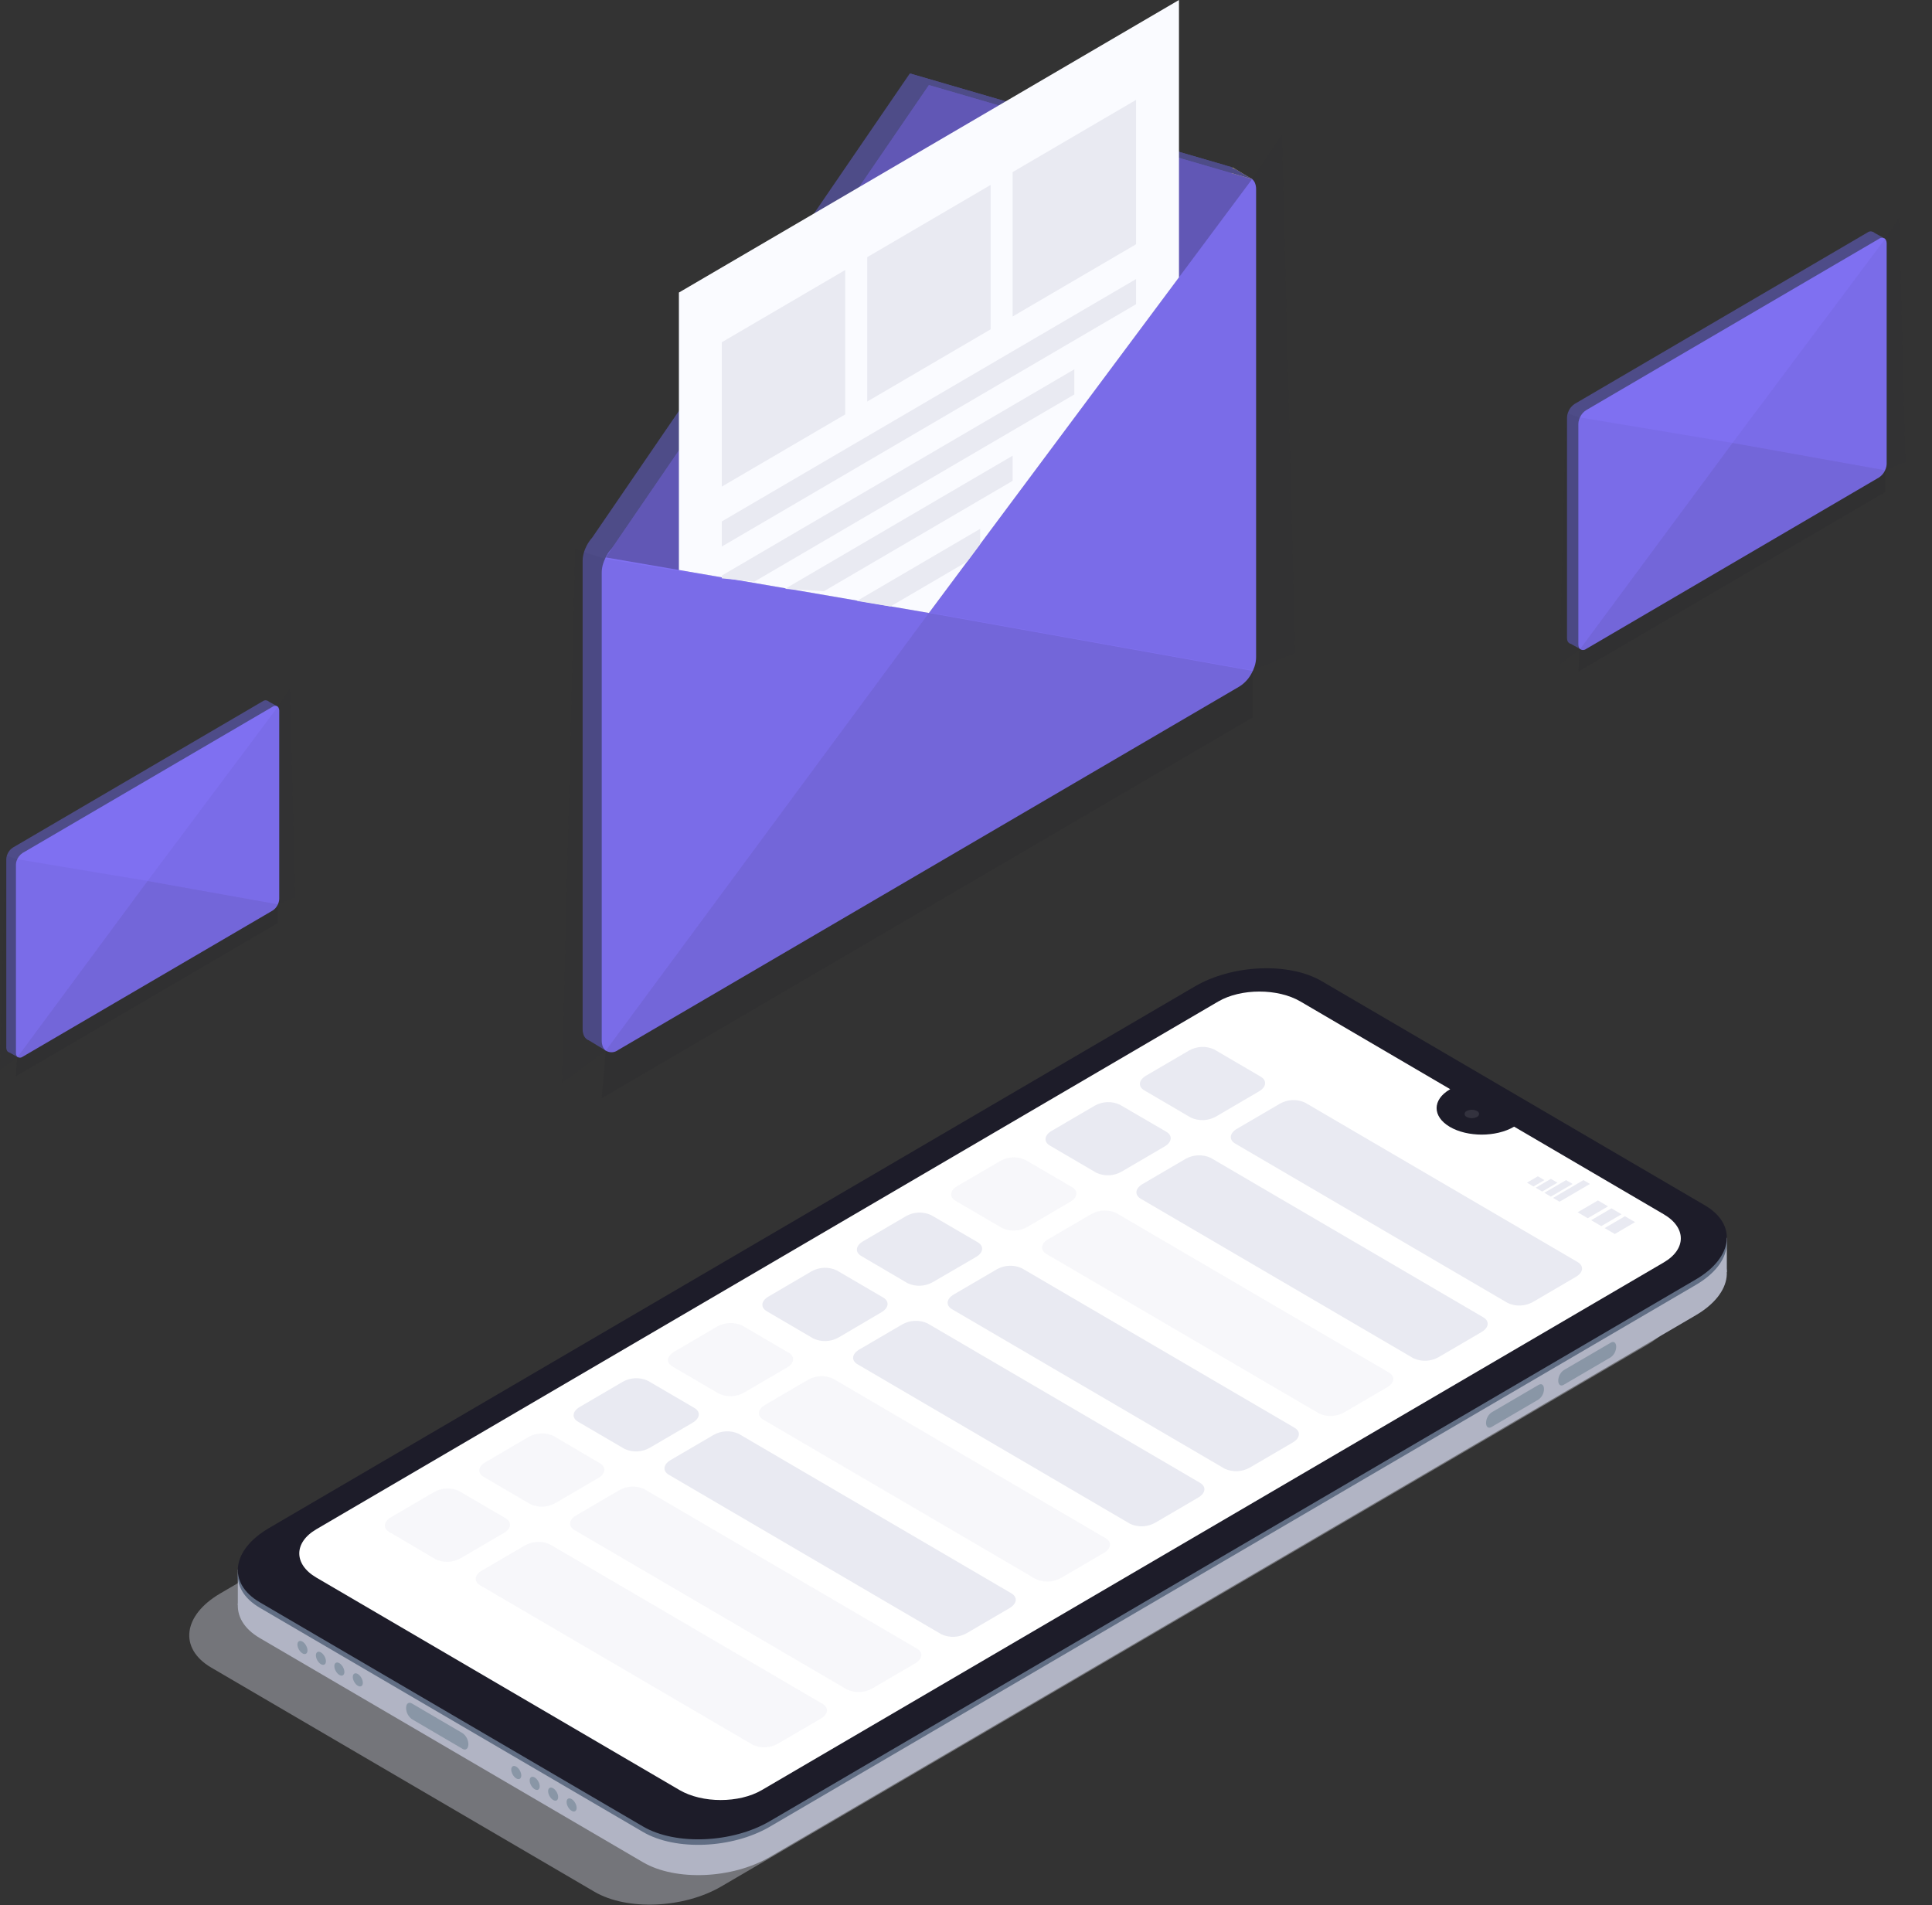 <svg width="507" height="500" viewBox="0 0 507 500" fill="none" xmlns="http://www.w3.org/2000/svg">
<rect x="0" y="0" width="507" height="500" fill="#333333" stroke="none"/>
<g clip-path="url(#clip0_31_168)">
<path opacity="0.4" d="M156.021 496.44L55.415 437.59C46.898 432.59 47.964 423.9 57.803 418.14L300.821 276C310.69 270.24 325.543 269.62 334.06 274.6L434.666 333.45C443.183 338.45 442.118 347.15 432.278 352.9L189.26 495.05C179.421 500.8 164.538 501.43 156.021 496.44Z" fill="#D6D8E5"/>
<path d="M168.762 488.7L68.166 429.85C59.639 424.85 60.715 416.15 70.555 410.4L313.562 268.23C323.431 262.48 338.235 261.85 346.811 266.84L447.408 325.69C455.925 330.69 454.859 339.38 445.019 345.14L202.011 487.3C192.172 493.06 177.289 493.68 168.762 488.7Z" fill="#B1B4C4"/>
<path d="M62.412 421.27V411.89L73.278 416.04L62.412 421.27Z" fill="#B1B4C4"/>
<path d="M453.161 333.81V324.79L444.526 330.43L453.161 333.81Z" fill="#B1B4C4"/>
<path d="M168.762 480.75L68.166 421.9C59.639 416.9 60.715 408.21 70.555 402.45L313.562 260.29C323.431 254.53 338.235 253.91 346.811 258.89L447.408 317.74C455.925 322.74 454.859 331.44 445.019 337.19L202.011 479.36C192.172 485.11 177.289 485.74 168.762 480.75Z" fill="#616E84"/>
<path d="M80.305 433.962C80.819 433.661 80.819 432.684 80.303 431.78C79.788 430.876 78.954 430.387 78.439 430.688C77.925 430.989 77.925 431.966 78.44 432.87C78.955 433.774 79.79 434.263 80.305 433.962Z" fill="#8996A6"/>
<path d="M85.147 436.798C85.662 436.497 85.662 435.52 85.146 434.616C84.631 433.712 83.797 433.223 83.282 433.524C82.768 433.825 82.768 434.802 83.283 435.706C83.798 436.61 84.633 437.099 85.147 436.798Z" fill="#8996A6"/>
<path d="M89.99 439.624C90.505 439.323 90.504 438.346 89.99 437.442C89.474 436.538 88.64 436.049 88.125 436.35C87.611 436.651 87.611 437.628 88.126 438.532C88.641 439.436 89.476 439.925 89.99 439.624Z" fill="#8996A6"/>
<path d="M94.83 442.463C95.345 442.162 95.344 441.186 94.829 440.282C94.314 439.378 93.479 438.889 92.965 439.19C92.45 439.491 92.451 440.468 92.966 441.372C93.481 442.276 94.316 442.764 94.83 442.463Z" fill="#8996A6"/>
<path d="M136.414 466.78C136.928 466.479 136.928 465.502 136.413 464.598C135.898 463.694 135.063 463.205 134.549 463.506C134.034 463.807 134.035 464.784 134.55 465.688C135.065 466.592 135.899 467.081 136.414 466.78Z" fill="#8996A6"/>
<path d="M141.249 469.621C141.763 469.32 141.763 468.343 141.248 467.439C140.733 466.535 139.898 466.046 139.384 466.347C138.869 466.648 138.869 467.625 139.385 468.529C139.9 469.433 140.734 469.922 141.249 469.621Z" fill="#8996A6"/>
<path d="M146.092 472.447C146.606 472.146 146.606 471.169 146.091 470.265C145.576 469.361 144.741 468.872 144.227 469.173C143.712 469.474 143.712 470.451 144.228 471.355C144.743 472.259 145.577 472.748 146.092 472.447Z" fill="#8996A6"/>
<path d="M150.939 475.281C151.454 474.98 151.454 474.004 150.938 473.1C150.423 472.196 149.589 471.707 149.074 472.008C148.56 472.309 148.56 473.286 149.075 474.19C149.59 475.094 150.425 475.582 150.939 475.281Z" fill="#8996A6"/>
<path d="M121.39 458.93L108.097 451.14C107.63 450.806 107.248 450.364 106.982 449.851C106.716 449.339 106.574 448.769 106.567 448.19V448.19C106.567 447.05 107.248 446.53 108.097 447.02L121.39 454.81C121.857 455.145 122.239 455.586 122.505 456.099C122.771 456.612 122.913 457.181 122.92 457.76V457.76C122.871 458.9 122.19 459.42 121.39 458.93Z" fill="#8996A6"/>
<path d="M422.715 356.16L410.339 363.4C409.559 363.85 408.918 363.4 408.918 362.31C408.927 361.771 409.06 361.242 409.307 360.765C409.554 360.287 409.907 359.875 410.339 359.56L422.715 352.33C423.494 351.87 424.126 352.33 424.126 353.41C424.119 353.948 423.987 354.477 423.742 354.955C423.497 355.432 423.145 355.845 422.715 356.16V356.16Z" fill="#8996A6"/>
<path d="M403.766 367.24L391.39 374.48C390.611 374.94 389.969 374.48 389.969 373.39C389.98 372.853 390.114 372.326 390.361 371.85C390.607 371.375 390.96 370.964 391.39 370.65L403.766 363.41C404.546 362.95 405.178 363.41 405.178 364.5C405.171 365.037 405.04 365.565 404.795 366.041C404.55 366.517 404.197 366.928 403.766 367.24V367.24Z" fill="#8996A6"/>
<path d="M168.762 479.31L68.166 420.46C59.639 415.46 60.715 406.77 70.555 401.01L313.562 258.85C323.431 253.09 338.235 252.46 346.811 257.45L447.408 316.3C455.925 321.3 454.859 329.99 445.019 335.75L202.011 477.91C192.172 483.67 177.289 484.29 168.762 479.31Z" fill="#1D1C29"/>
<path d="M436.611 318.65L397.332 295.65L397.243 295.71C392.594 298.42 385.074 298.42 380.465 295.71C375.856 293 375.827 288.59 380.465 285.88L380.564 285.82L341.285 262.82C335.363 259.33 325.652 259.33 319.681 262.82L82.98 401.32C77.058 404.81 77.058 410.47 82.98 413.96L178.326 469.74C184.296 473.23 193.968 473.23 199.929 469.74L436.611 331.28C442.572 327.79 442.572 322.14 436.611 318.65Z" fill="white"/>
<path opacity="0.5" d="M436.61 331.28L199.929 469.74C194.54 472.89 186.112 473.2 180.131 470.64C179.515 470.378 178.915 470.078 178.335 469.74L82.98 414C81.657 413.266 80.514 412.241 79.634 411C77.384 407.77 78.499 403.93 82.98 401.31L319.651 262.86C325.622 259.38 335.284 259.38 341.255 262.86L380.534 285.86H380.435C375.797 288.57 375.797 292.97 380.435 295.69C385.074 298.41 392.604 298.4 397.213 295.69L397.312 295.63L436.591 318.63C442.571 322.14 442.571 327.79 436.61 331.28Z" fill="url(#paint0_linear_31_168)"/>
<path d="M386.258 294.96C388.749 294.96 390.769 293.778 390.769 292.32C390.769 290.862 388.749 289.68 386.258 289.68C383.768 289.68 381.748 290.862 381.748 292.32C381.748 293.778 383.768 294.96 386.258 294.96Z" fill="#1D1C29"/>
<path opacity="0.1" d="M384.896 293.1C384.738 293.042 384.602 292.936 384.505 292.796C384.409 292.657 384.357 292.491 384.357 292.32C384.357 292.15 384.409 291.984 384.505 291.844C384.602 291.705 384.738 291.598 384.896 291.54C385.311 291.328 385.769 291.217 386.234 291.217C386.698 291.217 387.156 291.328 387.571 291.54C387.733 291.594 387.875 291.698 387.976 291.838C388.076 291.978 388.13 292.147 388.13 292.32C388.13 292.493 388.076 292.662 387.976 292.802C387.875 292.943 387.733 293.047 387.571 293.1C387.156 293.313 386.698 293.424 386.234 293.424C385.769 293.424 385.311 293.313 384.896 293.1V293.1Z" fill="white"/>
<path d="M402.424 311.35L400.716 310.35L403.569 308.68L405.276 309.68L402.424 311.35Z" fill="#E9EAF2"/>
<path d="M404.703 312.68L402.996 311.68L406.983 309.35L408.691 310.35L404.703 312.68Z" fill="#E9EAF2"/>
<path d="M406.983 314.01L405.276 313.01L410.97 309.68L412.678 310.68L406.983 314.01Z" fill="#E9EAF2"/>
<path d="M409.263 315.35L407.556 314.35L415.53 309.68L417.237 310.68L409.263 315.35Z" fill="#E9EAF2"/>
<path d="M416.665 319.68L414.01 318.12L419.33 315.01L421.985 316.57L416.665 319.68Z" fill="#E9EAF2"/>
<path d="M420.218 321.75L417.553 320.2L422.873 317.09L425.528 318.64L420.218 321.75Z" fill="#E9EAF2"/>
<path d="M423.761 323.82L421.096 322.27L426.416 319.16L429.071 320.71L423.761 323.82Z" fill="#E9EAF2"/>
<path d="M312.506 293.28L300.278 286.12C298.581 285.12 298.798 283.41 300.752 282.27L312.032 275.67C313.032 275.102 314.15 274.78 315.296 274.731C316.441 274.683 317.582 274.908 318.625 275.39L330.853 282.54C332.54 283.54 332.333 285.26 330.379 286.4L319.099 293C318.098 293.565 316.98 293.885 315.835 293.934C314.69 293.982 313.55 293.758 312.506 293.28V293.28Z" fill="#E9EAF2"/>
<path d="M395.683 341.94L324.122 300.08C322.435 299.08 322.652 297.36 324.596 296.22L335.886 289.62C336.885 289.054 338.001 288.734 339.145 288.685C340.288 288.637 341.427 288.861 342.469 289.34L414.03 331.2C415.718 332.2 415.51 333.92 413.556 335.06L402.276 341.66C401.274 342.223 400.157 342.542 399.012 342.59C397.868 342.639 396.728 342.416 395.683 341.94V341.94Z" fill="#E9EAF2"/>
<path d="M287.735 307.77L275.507 300.61C273.819 299.61 274.027 297.9 275.981 296.76L287.261 290.16C288.261 289.592 289.379 289.27 290.524 289.221C291.67 289.173 292.81 289.398 293.854 289.88L306.082 297C307.769 298 307.562 299.72 305.608 300.86L294.327 307.46C293.329 308.03 292.212 308.355 291.067 308.409C289.923 308.463 288.781 308.244 287.735 307.77V307.77Z" fill="#E9EAF2"/>
<path d="M370.912 356.43L299.361 314.57C297.673 313.57 297.88 311.85 299.834 310.71L311.115 304.11C312.116 303.545 313.233 303.225 314.378 303.176C315.523 303.128 316.663 303.351 317.707 303.83L389.259 345.69C390.946 346.69 390.739 348.41 388.785 349.55L377.505 356.15C376.503 356.713 375.385 357.032 374.241 357.08C373.096 357.129 371.957 356.906 370.912 356.43V356.43Z" fill="#E9EAF2"/>
<g opacity="0.6">
<path opacity="0.6" d="M262.973 322.26L250.735 315.1C249.048 314.1 249.255 312.39 251.209 311.25L262.499 304.65C263.498 304.082 264.614 303.76 265.758 303.712C266.902 303.663 268.041 303.889 269.082 304.37L281.32 311.52C283.007 312.52 282.79 314.24 280.846 315.38L269.556 322C268.555 322.563 267.439 322.88 266.295 322.925C265.152 322.97 264.014 322.742 262.973 322.26V322.26Z" fill="#E9EAF2"/>
<path opacity="0.6" d="M346.15 370.92L274.589 329.06C272.901 328.06 273.109 326.34 275.063 325.2L286.343 318.6C287.344 318.035 288.462 317.715 289.607 317.666C290.751 317.618 291.892 317.841 292.936 318.32L364.497 360.18C366.184 361.18 365.967 362.9 364.023 364.04L352.733 370.64C351.733 371.203 350.617 371.521 349.474 371.57C348.331 371.619 347.193 371.396 346.15 370.92V370.92Z" fill="#E9EAF2"/>
</g>
<path d="M238.202 336.75L226.003 329.59C224.316 328.59 224.533 326.88 226.477 325.74L237.767 319.13C238.767 318.566 239.884 318.247 241.027 318.2C242.17 318.153 243.309 318.379 244.35 318.86L256.598 326C258.285 327 258.078 328.72 256.124 329.86L244.755 336.47C243.76 337.031 242.649 337.349 241.511 337.397C240.373 337.446 239.24 337.224 238.202 336.75V336.75Z" fill="#E9EAF2"/>
<path d="M321.378 385.41L249.817 343.55C248.13 342.55 248.347 340.83 250.291 339.69L261.581 333.09C262.58 332.524 263.696 332.204 264.84 332.155C265.983 332.107 267.122 332.331 268.164 332.81L339.725 374.67C341.413 375.67 341.196 377.39 339.251 378.53L327.961 385.13C326.961 385.693 325.845 386.012 324.703 386.06C323.56 386.109 322.421 385.886 321.378 385.41V385.41Z" fill="#E9EAF2"/>
<path d="M213.43 351.24L201.202 344.08C199.515 343.08 199.722 341.37 201.676 340.23L212.956 333.62C213.958 333.056 215.076 332.737 216.221 332.69C217.366 332.643 218.506 332.869 219.549 333.35L231.777 340.5C233.464 341.5 233.257 343.22 231.303 344.36L220.023 351C219.019 351.559 217.899 351.872 216.755 351.914C215.61 351.955 214.471 351.725 213.43 351.24V351.24Z" fill="#E9EAF2"/>
<path d="M296.607 399.9L225.016 358C223.329 357 223.546 355.28 225.49 354.14L236.78 347.54C237.781 346.974 238.899 346.654 240.044 346.605C241.189 346.557 242.329 346.781 243.373 347.26L314.924 389.12C316.612 390.12 316.404 391.84 314.45 392.98L303.17 399.58C302.175 400.145 301.065 400.468 299.926 400.523C298.787 400.579 297.651 400.365 296.607 399.9V399.9Z" fill="#E9EAF2"/>
<g opacity="0.6">
<path opacity="0.6" d="M188.658 365.73L176.431 358.57C174.743 357.57 174.95 355.86 176.904 354.72L188.185 348.11C189.186 347.546 190.304 347.227 191.449 347.18C192.594 347.133 193.734 347.359 194.777 347.84L207.005 355C208.703 356 208.485 357.72 206.531 358.86L195.251 365.46C194.249 366.024 193.131 366.342 191.986 366.389C190.841 366.436 189.702 366.21 188.658 365.73Z" fill="#E9EAF2"/>
<path opacity="0.6" d="M271.835 414.39L200.284 372.53C198.596 371.53 198.804 369.81 200.758 368.67L212.038 362.07C213.039 361.505 214.157 361.185 215.302 361.136C216.446 361.088 217.587 361.312 218.631 361.79L290.152 403.65C291.84 404.65 291.633 406.37 289.679 407.51L278.398 414.11C277.4 414.668 276.288 414.984 275.149 415.033C274.01 415.082 272.876 414.862 271.835 414.39V414.39Z" fill="#E9EAF2"/>
</g>
<path d="M163.897 380.22L151.659 373.06C149.971 372.06 150.189 370.35 152.133 369.21L163.423 362.6C164.423 362.036 165.539 361.717 166.683 361.67C167.826 361.623 168.964 361.849 170.006 362.33L182.244 369.48C183.931 370.48 183.714 372.2 181.77 373.34L170.48 379.94C169.481 380.506 168.365 380.826 167.221 380.875C166.078 380.923 164.939 380.699 163.897 380.22V380.22Z" fill="#E9EAF2"/>
<path d="M247.074 428.88L175.513 387C173.825 386 174.032 384.28 175.986 383.14L187.267 376.54C188.268 375.975 189.385 375.655 190.53 375.606C191.675 375.558 192.815 375.781 193.859 376.26L265.42 418.12C267.108 419.12 266.891 420.84 264.947 421.98L253.637 428.6C252.639 429.16 251.527 429.476 250.388 429.525C249.249 429.574 248.114 429.353 247.074 428.88V428.88Z" fill="#E9EAF2"/>
<g opacity="0.6">
<path opacity="0.6" d="M139.155 394.71L126.917 387.55C125.23 386.55 125.447 384.84 127.391 383.7L138.681 377.09C139.683 376.526 140.801 376.207 141.946 376.16C143.091 376.113 144.231 376.339 145.274 376.82L157.472 384C159.16 385 158.953 386.72 156.999 387.86L145.708 394.46C144.711 395.016 143.599 395.329 142.461 395.372C141.323 395.416 140.191 395.189 139.155 394.71Z" fill="#E9EAF2"/>
<path opacity="0.6" d="M222.303 443.37L150.742 401.51C149.054 400.51 149.271 398.79 151.215 397.65L162.506 391.05C163.504 390.484 164.621 390.164 165.764 390.115C166.907 390.067 168.046 390.291 169.088 390.77L240.649 432.63C242.337 433.63 242.13 435.35 240.176 436.49L228.885 443.09C227.886 443.653 226.77 443.972 225.627 444.02C224.484 444.069 223.346 443.846 222.303 443.37V443.37Z" fill="#E9EAF2"/>
</g>
<g opacity="0.6">
<path opacity="0.6" d="M114.353 409.2L102.126 402C100.438 401 100.645 399.29 102.599 398.15L113.88 391.54C114.881 390.975 115.999 390.657 117.144 390.61C118.289 390.563 119.429 390.789 120.472 391.27L132.7 398.42C134.388 399.42 134.181 401.14 132.226 402.28L120.946 408.88C119.948 409.452 118.832 409.778 117.687 409.834C116.542 409.89 115.401 409.672 114.353 409.2V409.2Z" fill="#E9EAF2"/>
<path opacity="0.6" d="M197.531 457.86L125.979 416C124.282 415 124.499 413.29 126.443 412.15L137.734 405.55C138.734 404.984 139.852 404.664 140.997 404.615C142.142 404.566 143.282 404.791 144.326 405.27L215.877 447.13C217.565 448.13 217.358 449.85 215.404 450.99L204.123 457.59C203.121 458.151 202.003 458.468 200.858 458.515C199.714 458.562 198.574 458.338 197.531 457.86V457.86Z" fill="#E9EAF2"/>
</g>
<path d="M70.732 185.06V234.46C70.731 234.801 70.671 235.14 70.555 235.46C70.491 235.664 70.408 235.862 70.308 236.05C70.013 236.65 69.562 237.158 69.005 237.52L3.375 275.92C3.191 276.064 2.968 276.148 2.736 276.162C2.504 276.176 2.273 276.12 2.073 276C1.959 275.913 1.867 275.8 1.806 275.67C1.696 275.433 1.642 275.172 1.648 274.91V225.51C1.649 225.17 1.703 224.833 1.806 224.51C1.877 224.297 1.963 224.09 2.063 223.89C2.365 223.291 2.817 222.784 3.375 222.42L68.985 184C69.173 183.857 69.398 183.775 69.632 183.764C69.867 183.754 70.099 183.815 70.298 183.94C70.407 184.028 70.497 184.136 70.564 184.26C70.683 184.509 70.741 184.783 70.732 185.06Z" fill="#4E4C88"/>
<path d="M2.201 276.04L4.727 277.45L4.885 272.91L2.201 276.04Z" fill="#4E4C88"/>
<path d="M70.12 183.88L72.844 185.39L69.005 190.05L70.12 183.88Z" fill="#4E4C88"/>
<path d="M73.278 186.48V235.88C73.272 236.221 73.212 236.558 73.101 236.88C73.033 237.082 72.95 237.28 72.854 237.47C72.559 238.07 72.109 238.578 71.551 238.94L5.921 277.32C5.735 277.461 5.511 277.541 5.279 277.552C5.047 277.563 4.817 277.503 4.619 277.38C4.507 277.295 4.416 277.186 4.352 277.06C4.235 276.825 4.177 276.563 4.184 276.3V226.9C4.184 226.559 4.241 226.221 4.352 225.9C4.634 225.055 5.186 224.33 5.921 223.84L71.531 185.46C71.718 185.319 71.941 185.237 72.172 185.225C72.404 185.212 72.635 185.27 72.834 185.39C72.948 185.476 73.04 185.59 73.101 185.72C73.222 185.954 73.283 186.216 73.278 186.48V186.48Z" fill="#7F70F1"/>
<path opacity="0.12" d="M4.471 277.56L38.727 231.19L72.923 237.31V242.21L4.185 282.42L4.471 277.56Z" fill="#1D1C29"/>
<path opacity="0.05" d="M38.727 231.19L4.54 225.47L1.392 224.45L0 280.79L4.619 277.38L38.727 231.19Z" fill="#1D1C29"/>
<path opacity="0.05" d="M38.727 231.19L72.923 185.46L76.072 180.77L77.463 235.47L72.923 237.31L38.727 231.19Z" fill="#1D1C29"/>
<path d="M492.125 62.23V120.07C492.116 120.465 492.047 120.857 491.917 121.23C491.835 121.465 491.739 121.696 491.631 121.92C491.285 122.624 490.756 123.218 490.102 123.64L413.251 168.64C413.031 168.803 412.768 168.897 412.496 168.909C412.224 168.922 411.954 168.853 411.721 168.71C411.588 168.61 411.48 168.48 411.405 168.33C411.273 168.053 411.209 167.748 411.218 167.44V109.55C411.222 109.168 411.289 108.79 411.415 108.43C411.495 108.183 411.594 107.942 411.711 107.71C412.058 107.001 412.591 106.403 413.251 105.98L490.082 61C490.299 60.833 490.562 60.736 490.835 60.722C491.107 60.707 491.378 60.776 491.612 60.92C491.747 61.018 491.855 61.148 491.927 61.3C492.066 61.59 492.134 61.908 492.125 62.23V62.23Z" fill="#4E4C88"/>
<path d="M411.869 168.76L414.829 170.41L415.017 165.09L411.869 168.76Z" fill="#4E4C88"/>
<path d="M491.404 60.83L494.602 62.61L490.101 68.06L491.404 60.83Z" fill="#4E4C88"/>
<path d="M495.105 63.89V121.73C495.097 122.125 495.027 122.517 494.898 122.89C494.815 123.125 494.72 123.356 494.612 123.58C494.26 124.28 493.732 124.873 493.082 125.3L416.231 170.3C416.012 170.464 415.749 170.559 415.477 170.571C415.204 170.584 414.934 170.514 414.701 170.37C414.566 170.272 414.458 170.142 414.386 169.99C414.254 169.713 414.189 169.408 414.198 169.1V111.21C414.203 110.828 414.27 110.45 414.395 110.09C414.471 109.841 414.57 109.6 414.692 109.37C415.039 108.661 415.571 108.063 416.231 107.64L493.062 62.69C493.282 62.523 493.546 62.426 493.82 62.412C494.094 62.398 494.366 62.467 494.602 62.61C494.734 62.711 494.842 62.841 494.918 62.99C495.048 63.271 495.113 63.579 495.105 63.89Z" fill="#7F70F1"/>
<path opacity="0.12" d="M414.514 170.53L454.652 116.23L494.691 123.4V129.14L414.198 176.23L414.514 170.53Z" fill="#1D1C29"/>
<path opacity="0.05" d="M454.652 116.23L414.612 109.54L410.931 108.34L409.293 174.32L414.701 170.33L454.652 116.23Z" fill="#1D1C29"/>
<path opacity="0.05" d="M454.652 116.23L494.691 62.69L498.372 57.19L500 121.25L494.691 123.4L454.652 116.23Z" fill="#1D1C29"/>
<path d="M324.24 44.78C324.127 44.495 323.935 44.249 323.688 44.07C323.193 43.809 322.66 43.63 322.109 43.54L238.764 19.27L155.419 141.06C154.836 141.716 154.339 142.446 153.939 143.23C153.684 143.721 153.47 144.233 153.297 144.76C153.041 145.531 152.904 146.337 152.893 147.15V270C152.879 270.656 153.014 271.306 153.287 271.9C153.448 272.215 153.677 272.489 153.958 272.7C154.451 273.007 155.023 273.156 155.6 273.13C156.177 273.103 156.733 272.901 157.196 272.55L320.342 177.11C322.151 175.881 323.507 174.081 324.201 171.99C324.48 171.197 324.627 170.362 324.635 169.52V46.67C324.65 46.017 324.515 45.37 324.24 44.78V44.78Z" fill="#4E4C88"/>
<path d="M323.461 43.93L328.583 47.01L321.428 52.33L323.461 43.93Z" fill="#CEB95F"/>
<path d="M159.199 275.85L153.958 272.65L162.041 266.75L159.199 275.85Z" fill="#4E4C88"/>
<path d="M238.764 19.27L243.768 22.32L328.583 47L324.369 44.47C322.741 43.751 321.058 43.169 319.336 42.73L238.764 19.27Z" fill="#4E4C88"/>
<path d="M329.629 49.72V172.52C329.616 173.358 329.469 174.189 329.195 174.98C329.025 175.482 328.817 175.97 328.573 176.44C327.841 177.934 326.722 179.199 325.336 180.1L162.209 275.54C161.747 275.895 161.19 276.1 160.61 276.128C160.031 276.157 159.457 276.007 158.962 275.7C158.684 275.485 158.458 275.207 158.301 274.89C158.023 274.301 157.888 273.653 157.906 273V150.19C157.918 149.377 158.055 148.571 158.311 147.8C158.485 147.274 158.7 146.762 158.953 146.27C159.69 144.767 160.82 143.498 162.219 142.6L325.307 47.18L322.524 49.12C323.826 48.37 327.794 46.41 328.583 47.01C328.862 47.225 329.088 47.502 329.245 47.82C329.521 48.413 329.653 49.065 329.629 49.72V49.72Z" fill="#7F70F1"/>
<path opacity="0.12" d="M158.962 275.7L243.767 160.85L328.78 176.07V188.25L157.896 288.21L158.962 275.7Z" fill="#1D1C29"/>
<path opacity="0.05" d="M243.768 160.85L158.765 146.64L150.958 144.1L147.484 284.16L158.962 275.7L243.768 160.85Z" fill="#1D1C29"/>
<path opacity="0.05" d="M243.59 160.69L328.593 47.03L336.399 35.36L339.873 171.35L328.593 175.91L243.59 160.69Z" fill="#1D1C29"/>
<path d="M158.942 146.27L243.767 22.32L328.583 47.01L243.767 160.85L158.942 146.27Z" fill="#7F70F1"/>
<path opacity="0.3" d="M328.583 47.01L309.387 72.78L243.767 160.85L178.157 149.57L158.942 146.27L178.157 118.19L225.43 49.11L243.767 22.32L262.104 27.66L309.387 41.43L328.583 47.01Z" fill="#1D1C29"/>
<path d="M309.388 0V72.78L243.768 160.85L178.158 149.57V76.77L309.388 0Z" fill="#FAFBFF"/>
<path d="M221.799 108.75L189.418 127.69V89.81L221.799 70.86V108.75Z" fill="#E9EAF2"/>
<path d="M259.963 86.42L227.582 105.37V67.48L259.963 48.53V86.42Z" fill="#E9EAF2"/>
<path d="M298.127 64.1L265.736 83.05V45.16L298.127 26.21V64.1Z" fill="#E9EAF2"/>
<path d="M298.127 79.83L189.418 143.42V136.83L298.127 73.23V79.83Z" fill="#E9EAF2"/>
<path d="M281.932 96.91V103.51L197.945 152.64L189.408 151.76V151.04L281.932 96.91Z" fill="#E9EAF2"/>
<path d="M265.736 119.58V126.18L216.223 155.14L205.999 154.53L265.736 119.58Z" fill="#E9EAF2"/>
<path d="M257.219 138.77V142.8L253.824 147.35L233.662 159.15L224.888 157.69L257.219 138.77Z" fill="#E9EAF2"/>
</g>
<defs>
<linearGradient id="paint0_linear_31_168" x1="259.795" y1="472.36" x2="259.795" y2="260.25" gradientUnits="userSpaceOnUse">
<stop offset="0.21" stop-color="white" stop-opacity="0"/>
<stop offset="1" stop-color="white" stop-opacity="0.2"/>
</linearGradient>
<clipPath id="clip0_31_168">
<rect width="506.63" height="499.81" fill="white"/>
</clipPath>
</defs>
</svg>
